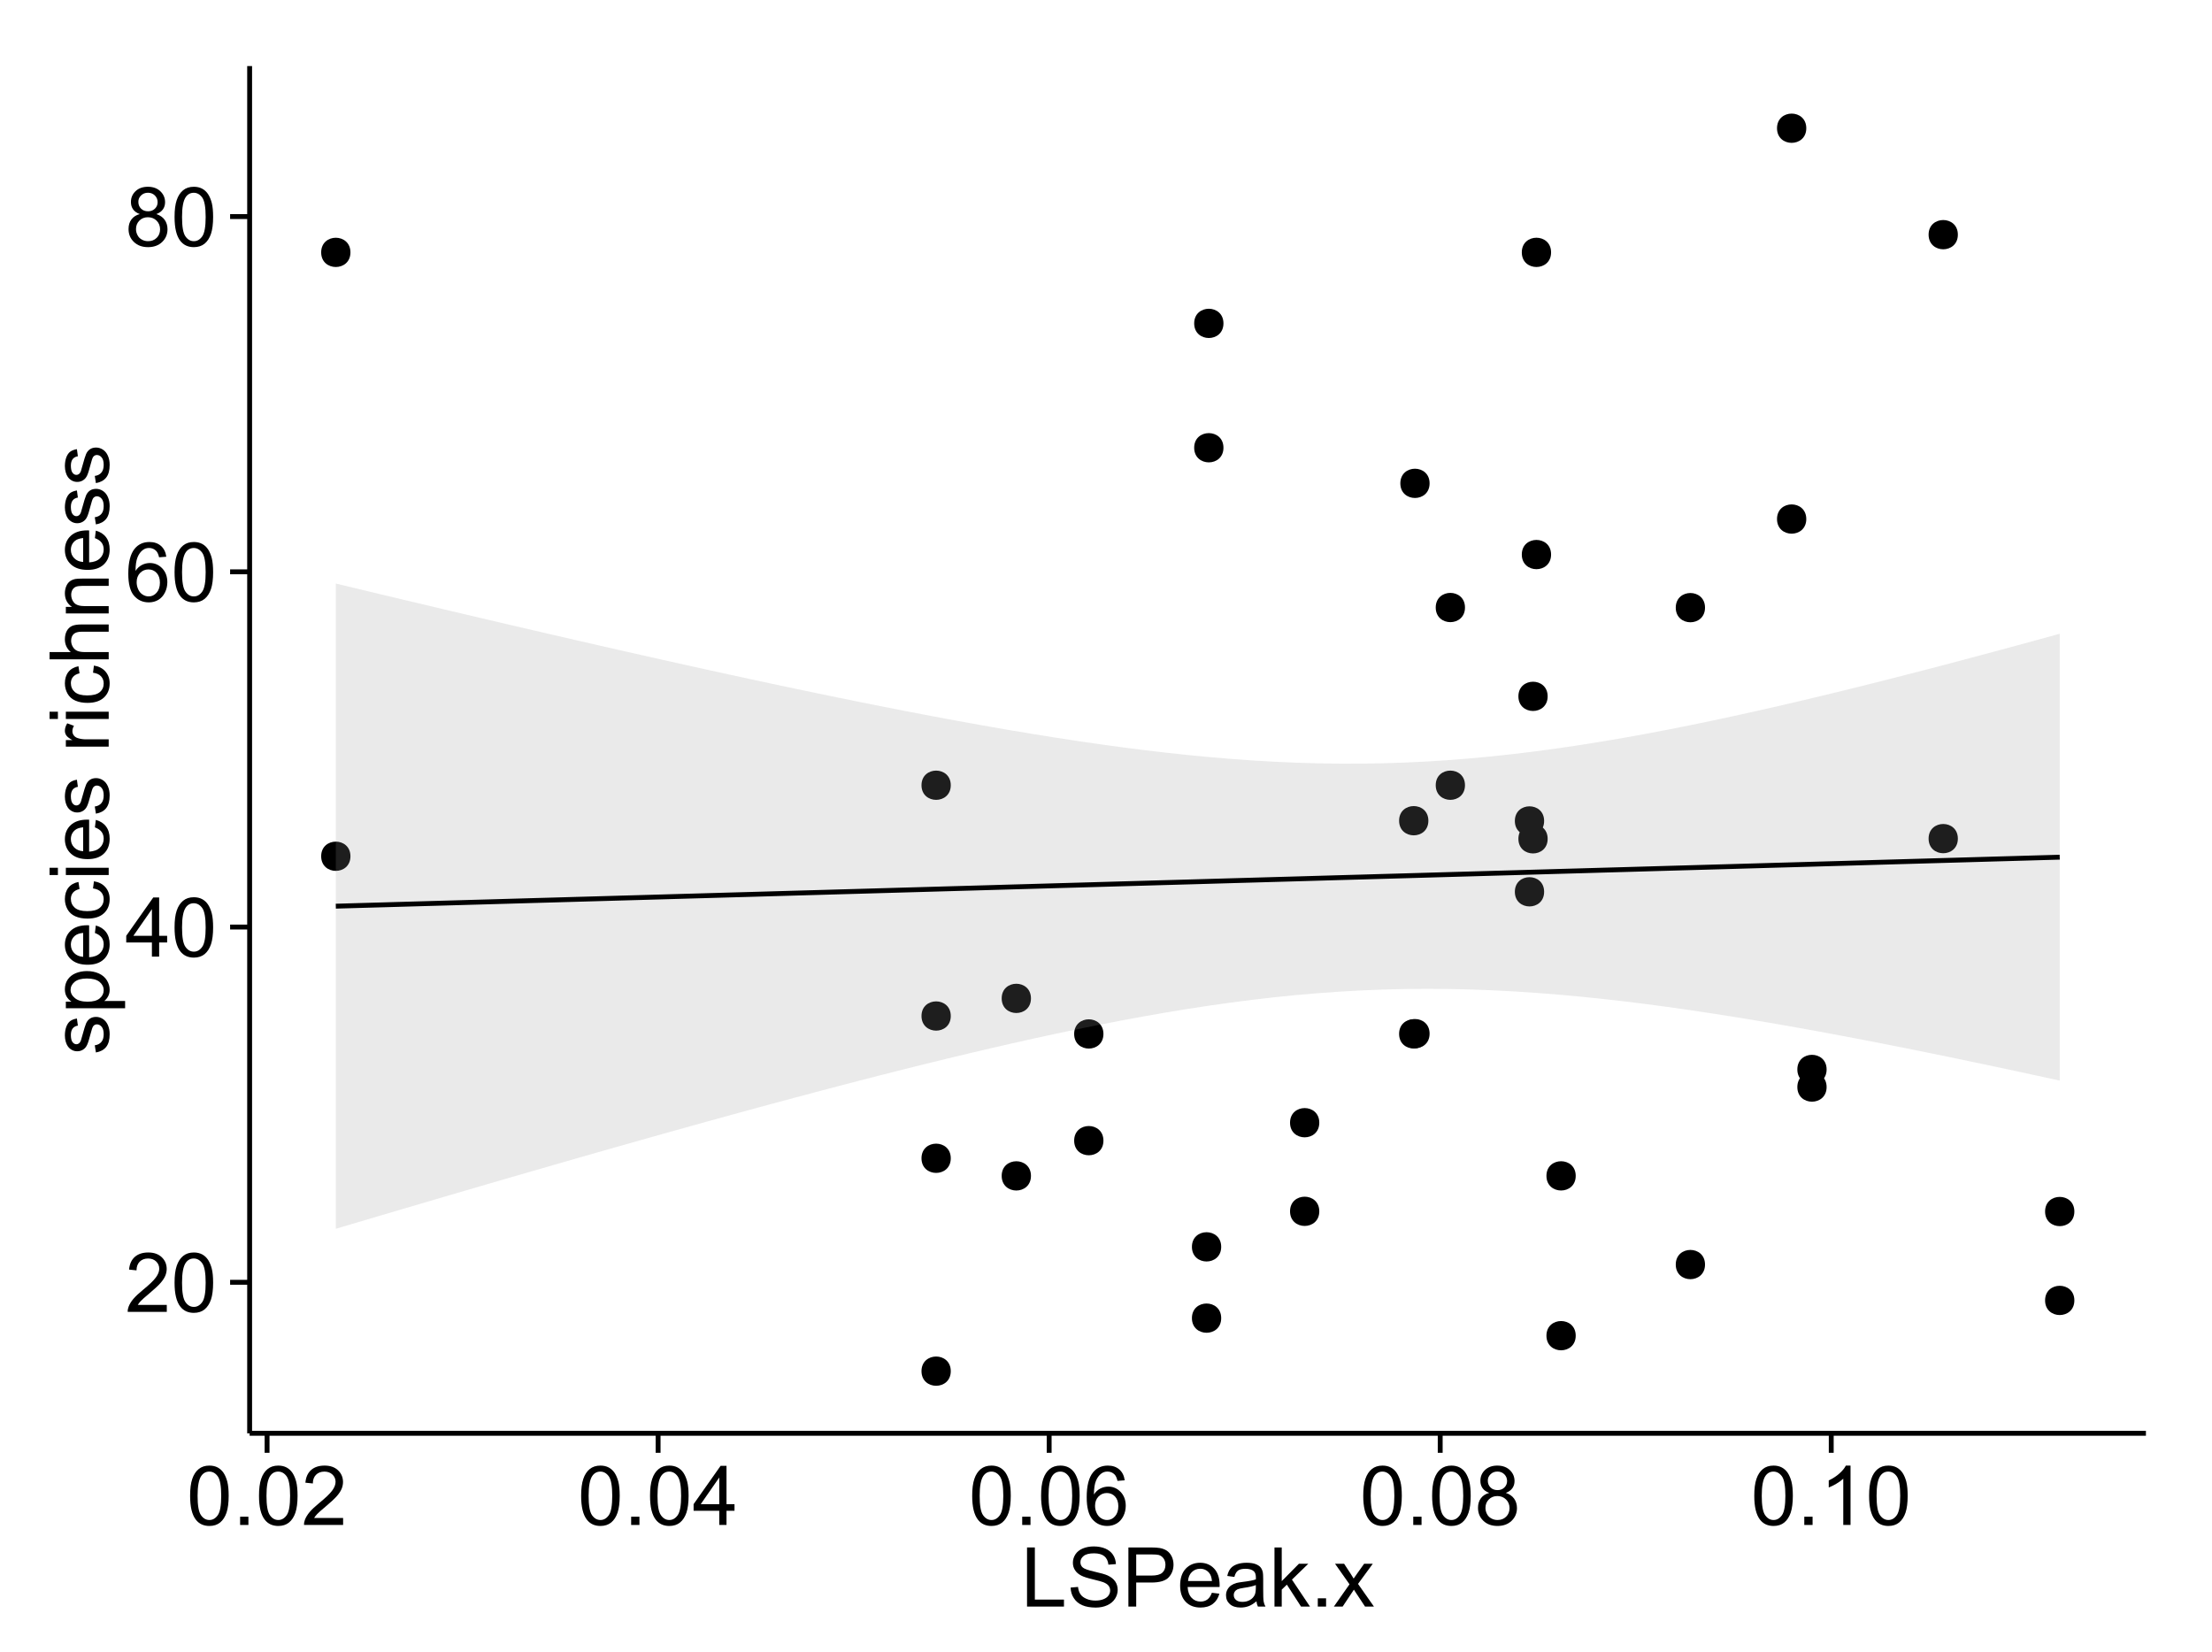<?xml version="1.0" encoding="UTF-8"?>
<svg xmlns="http://www.w3.org/2000/svg" xmlns:xlink="http://www.w3.org/1999/xlink" width="482pt" height="360pt" viewBox="0 0 482 360" version="1.1">
<defs>
<g>
<symbol overflow="visible" id="glyph0-0">
<path style="stroke:none;" d="M 9.062 -1.52 L 9.062 0 L 0.547 0 C 0.531 -0.379 0.594 -0.742 0.73 -1.098 C 0.945 -1.676 1.293 -2.25 1.77 -2.812 C 2.246 -3.375 2.934 -4.023 3.84 -4.766 C 5.238 -5.906 6.188 -6.816 6.68 -7.492 C 7.172 -8.16 7.418 -8.793 7.418 -9.395 C 7.418 -10.02 7.191 -10.551 6.746 -10.98 C 6.293 -11.41 5.711 -11.625 4.992 -11.629 C 4.23 -11.625 3.621 -11.395 3.164 -10.941 C 2.703 -10.48 2.469 -9.848 2.469 -9.043 L 0.844 -9.211 C 0.953 -10.422 1.371 -11.344 2.102 -11.984 C 2.824 -12.617 3.801 -12.938 5.027 -12.938 C 6.262 -12.938 7.238 -12.594 7.961 -11.91 C 8.68 -11.223 9.039 -10.371 9.043 -9.359 C 9.039 -8.84 8.934 -8.336 8.727 -7.84 C 8.512 -7.34 8.164 -6.812 7.676 -6.266 C 7.188 -5.711 6.375 -4.957 5.238 -4 C 4.285 -3.199 3.676 -2.66 3.41 -2.379 C 3.141 -2.094 2.918 -1.805 2.742 -1.52 Z M 9.062 -1.52 "/>
</symbol>
<symbol overflow="visible" id="glyph0-1">
<path style="stroke:none;" d="M 0.746 -6.355 C 0.742 -7.875 0.898 -9.102 1.215 -10.031 C 1.527 -10.961 1.996 -11.676 2.613 -12.18 C 3.23 -12.684 4.008 -12.938 4.949 -12.938 C 5.637 -12.938 6.242 -12.797 6.766 -12.52 C 7.285 -12.238 7.715 -11.836 8.059 -11.316 C 8.395 -10.789 8.664 -10.152 8.859 -9.398 C 9.051 -8.645 9.145 -7.629 9.148 -6.355 C 9.145 -4.84 8.992 -3.617 8.684 -2.691 C 8.371 -1.762 7.906 -1.047 7.289 -0.539 C 6.672 -0.035 5.891 0.215 4.949 0.219 C 3.703 0.215 2.727 -0.227 2.023 -1.117 C 1.168 -2.188 0.742 -3.934 0.746 -6.355 Z M 2.375 -6.355 C 2.371 -4.234 2.621 -2.824 3.117 -2.129 C 3.609 -1.426 4.219 -1.078 4.949 -1.082 C 5.672 -1.078 6.281 -1.43 6.781 -2.137 C 7.273 -2.836 7.523 -4.242 7.523 -6.355 C 7.523 -8.473 7.273 -9.883 6.781 -10.582 C 6.281 -11.277 5.664 -11.625 4.93 -11.629 C 4.199 -11.625 3.621 -11.316 3.191 -10.703 C 2.645 -9.918 2.371 -8.469 2.375 -6.355 Z M 2.375 -6.355 "/>
</symbol>
<symbol overflow="visible" id="glyph0-2">
<path style="stroke:none;" d="M 5.82 0 L 5.82 -3.086 L 0.227 -3.086 L 0.227 -4.535 L 6.109 -12.883 L 7.398 -12.883 L 7.398 -4.535 L 9.141 -4.535 L 9.141 -3.086 L 7.398 -3.086 L 7.398 0 Z M 5.82 -4.535 L 5.82 -10.344 L 1.785 -4.535 Z M 5.82 -4.535 "/>
</symbol>
<symbol overflow="visible" id="glyph0-3">
<path style="stroke:none;" d="M 8.957 -9.73 L 7.383 -9.605 C 7.242 -10.223 7.043 -10.676 6.785 -10.961 C 6.355 -11.41 5.828 -11.637 5.203 -11.637 C 4.695 -11.637 4.25 -11.496 3.875 -11.215 C 3.375 -10.852 2.984 -10.32 2.695 -9.625 C 2.406 -8.926 2.258 -7.934 2.25 -6.645 C 2.629 -7.223 3.094 -7.652 3.645 -7.938 C 4.195 -8.215 4.773 -8.355 5.379 -8.359 C 6.434 -8.355 7.328 -7.969 8.07 -7.195 C 8.809 -6.418 9.18 -5.414 9.184 -4.184 C 9.18 -3.371 9.008 -2.617 8.66 -1.926 C 8.312 -1.23 7.832 -0.699 7.227 -0.332 C 6.613 0.035 5.922 0.215 5.148 0.219 C 3.828 0.215 2.754 -0.266 1.922 -1.234 C 1.09 -2.199 0.672 -3.797 0.676 -6.031 C 0.672 -8.516 1.133 -10.328 2.055 -11.461 C 2.855 -12.445 3.938 -12.938 5.301 -12.938 C 6.312 -12.938 7.141 -12.652 7.789 -12.086 C 8.434 -11.516 8.824 -10.73 8.957 -9.73 Z M 2.496 -4.176 C 2.496 -3.629 2.609 -3.105 2.844 -2.609 C 3.07 -2.109 3.395 -1.73 3.812 -1.473 C 4.227 -1.207 4.664 -1.078 5.125 -1.082 C 5.789 -1.078 6.363 -1.348 6.844 -1.891 C 7.324 -2.426 7.562 -3.156 7.566 -4.086 C 7.562 -4.973 7.328 -5.676 6.855 -6.191 C 6.379 -6.703 5.781 -6.961 5.062 -6.961 C 4.348 -6.961 3.738 -6.703 3.242 -6.191 C 2.742 -5.676 2.496 -5.004 2.496 -4.176 Z M 2.496 -4.176 "/>
</symbol>
<symbol overflow="visible" id="glyph0-4">
<path style="stroke:none;" d="M 3.18 -6.988 C 2.52 -7.227 2.035 -7.57 1.723 -8.016 C 1.406 -8.461 1.246 -8.992 1.25 -9.617 C 1.246 -10.551 1.582 -11.34 2.258 -11.98 C 2.93 -12.617 3.828 -12.938 4.949 -12.938 C 6.07 -12.938 6.977 -12.609 7.664 -11.957 C 8.348 -11.301 8.688 -10.504 8.691 -9.57 C 8.688 -8.969 8.531 -8.449 8.219 -8.012 C 7.902 -7.566 7.426 -7.227 6.793 -6.988 C 7.582 -6.727 8.184 -6.309 8.598 -5.738 C 9.008 -5.16 9.215 -4.477 9.219 -3.684 C 9.215 -2.578 8.828 -1.652 8.051 -0.906 C 7.27 -0.156 6.242 0.215 4.977 0.219 C 3.699 0.215 2.676 -0.156 1.898 -0.91 C 1.117 -1.66 0.727 -2.602 0.73 -3.727 C 0.727 -4.562 0.938 -5.262 1.367 -5.832 C 1.789 -6.395 2.395 -6.781 3.18 -6.988 Z M 2.867 -9.668 C 2.863 -9.059 3.059 -8.559 3.453 -8.172 C 3.844 -7.785 4.355 -7.594 4.984 -7.594 C 5.59 -7.594 6.09 -7.785 6.48 -8.168 C 6.871 -8.551 7.066 -9.02 7.066 -9.578 C 7.066 -10.156 6.863 -10.645 6.465 -11.043 C 6.059 -11.438 5.559 -11.637 4.965 -11.637 C 4.359 -11.637 3.859 -11.441 3.465 -11.055 C 3.062 -10.668 2.863 -10.207 2.867 -9.668 Z M 2.355 -3.719 C 2.355 -3.262 2.461 -2.824 2.676 -2.406 C 2.887 -1.98 3.203 -1.652 3.629 -1.426 C 4.047 -1.191 4.504 -1.078 4.992 -1.082 C 5.746 -1.078 6.367 -1.32 6.863 -1.809 C 7.352 -2.293 7.598 -2.91 7.602 -3.664 C 7.598 -4.422 7.344 -5.055 6.84 -5.555 C 6.332 -6.051 5.699 -6.297 4.938 -6.301 C 4.191 -6.297 3.574 -6.051 3.09 -5.562 C 2.598 -5.066 2.355 -4.453 2.355 -3.719 Z M 2.355 -3.719 "/>
</symbol>
<symbol overflow="visible" id="glyph0-5">
<path style="stroke:none;" d="M 1.633 0 L 1.633 -1.801 L 3.438 -1.801 L 3.438 0 Z M 1.633 0 "/>
</symbol>
<symbol overflow="visible" id="glyph0-6">
<path style="stroke:none;" d="M 6.707 0 L 5.125 0 L 5.125 -10.082 C 4.742 -9.715 4.242 -9.352 3.625 -8.988 C 3.004 -8.625 2.449 -8.352 1.961 -8.172 L 1.961 -9.703 C 2.844 -10.117 3.617 -10.621 4.281 -11.215 C 4.941 -11.805 5.41 -12.379 5.688 -12.938 L 6.707 -12.938 Z M 6.707 0 "/>
</symbol>
<symbol overflow="visible" id="glyph0-7">
<path style="stroke:none;" d="M 1.32 0 L 1.32 -12.883 L 3.023 -12.883 L 3.023 -1.52 L 9.367 -1.52 L 9.367 0 Z M 1.32 0 "/>
</symbol>
<symbol overflow="visible" id="glyph0-8">
<path style="stroke:none;" d="M 0.809 -4.141 L 2.418 -4.281 C 2.492 -3.633 2.668 -3.102 2.949 -2.691 C 3.223 -2.277 3.656 -1.945 4.246 -1.691 C 4.828 -1.434 5.488 -1.305 6.223 -1.309 C 6.871 -1.305 7.445 -1.402 7.945 -1.598 C 8.441 -1.789 8.809 -2.055 9.055 -2.395 C 9.297 -2.727 9.422 -3.094 9.422 -3.5 C 9.422 -3.898 9.305 -4.25 9.07 -4.555 C 8.836 -4.852 8.449 -5.105 7.91 -5.316 C 7.562 -5.449 6.797 -5.66 5.613 -5.945 C 4.43 -6.227 3.602 -6.496 3.129 -6.75 C 2.512 -7.07 2.051 -7.469 1.754 -7.949 C 1.449 -8.422 1.301 -8.957 1.301 -9.555 C 1.301 -10.203 1.484 -10.812 1.852 -11.379 C 2.219 -11.941 2.758 -12.367 3.469 -12.664 C 4.18 -12.953 4.969 -13.102 5.836 -13.105 C 6.789 -13.102 7.629 -12.945 8.363 -12.641 C 9.09 -12.328 9.652 -11.879 10.043 -11.285 C 10.434 -10.688 10.645 -10.008 10.68 -9.254 L 9.043 -9.133 C 8.953 -9.941 8.656 -10.555 8.152 -10.977 C 7.641 -11.391 6.895 -11.602 5.906 -11.602 C 4.875 -11.602 4.121 -11.41 3.652 -11.035 C 3.176 -10.652 2.941 -10.199 2.945 -9.668 C 2.941 -9.203 3.109 -8.82 3.445 -8.523 C 3.773 -8.223 4.629 -7.918 6.016 -7.605 C 7.398 -7.293 8.348 -7.02 8.867 -6.785 C 9.613 -6.438 10.168 -5.996 10.527 -5.469 C 10.883 -4.938 11.062 -4.328 11.066 -3.641 C 11.062 -2.949 10.867 -2.305 10.477 -1.699 C 10.082 -1.09 9.516 -0.617 8.781 -0.285 C 8.043 0.051 7.215 0.215 6.301 0.219 C 5.133 0.215 4.156 0.051 3.371 -0.289 C 2.578 -0.625 1.961 -1.137 1.516 -1.824 C 1.066 -2.504 0.832 -3.277 0.809 -4.141 Z M 0.809 -4.141 "/>
</symbol>
<symbol overflow="visible" id="glyph0-9">
<path style="stroke:none;" d="M 1.391 0 L 1.391 -12.883 L 6.25 -12.883 C 7.102 -12.879 7.754 -12.84 8.211 -12.762 C 8.836 -12.652 9.367 -12.449 9.797 -12.156 C 10.227 -11.859 10.57 -11.445 10.832 -10.914 C 11.09 -10.379 11.219 -9.793 11.223 -9.156 C 11.219 -8.059 10.871 -7.133 10.176 -6.375 C 9.477 -5.617 8.219 -5.238 6.398 -5.238 L 3.094 -5.238 L 3.094 0 Z M 3.094 -6.758 L 6.426 -6.758 C 7.523 -6.754 8.305 -6.961 8.77 -7.371 C 9.23 -7.781 9.461 -8.359 9.465 -9.105 C 9.461 -9.645 9.324 -10.105 9.055 -10.488 C 8.781 -10.871 8.426 -11.125 7.98 -11.25 C 7.691 -11.324 7.16 -11.359 6.391 -11.363 L 3.094 -11.363 Z M 3.094 -6.758 "/>
</symbol>
<symbol overflow="visible" id="glyph0-10">
<path style="stroke:none;" d="M 7.578 -3.008 L 9.211 -2.805 C 8.953 -1.848 8.473 -1.105 7.777 -0.578 C 7.078 -0.051 6.188 0.211 5.105 0.211 C 3.738 0.211 2.656 -0.207 1.859 -1.051 C 1.055 -1.887 0.656 -3.066 0.66 -4.586 C 0.656 -6.156 1.059 -7.375 1.871 -8.246 C 2.676 -9.109 3.727 -9.543 5.02 -9.547 C 6.266 -9.543 7.285 -9.117 8.078 -8.27 C 8.867 -7.418 9.262 -6.223 9.266 -4.684 C 9.262 -4.586 9.258 -4.445 9.254 -4.262 L 2.293 -4.262 C 2.348 -3.234 2.641 -2.449 3.164 -1.906 C 3.684 -1.359 4.332 -1.09 5.117 -1.09 C 5.691 -1.09 6.188 -1.242 6.598 -1.547 C 7.008 -1.852 7.332 -2.336 7.578 -3.008 Z M 2.383 -5.562 L 7.594 -5.562 C 7.523 -6.344 7.324 -6.934 6.996 -7.328 C 6.492 -7.934 5.836 -8.238 5.035 -8.242 C 4.305 -8.238 3.695 -7.996 3.203 -7.512 C 2.707 -7.027 2.434 -6.375 2.383 -5.562 Z M 2.383 -5.562 "/>
</symbol>
<symbol overflow="visible" id="glyph0-11">
<path style="stroke:none;" d="M 7.277 -1.152 C 6.691 -0.652 6.125 -0.301 5.586 -0.098 C 5.039 0.109 4.457 0.211 3.84 0.211 C 2.812 0.211 2.027 -0.039 1.477 -0.539 C 0.922 -1.039 0.645 -1.68 0.648 -2.461 C 0.645 -2.918 0.75 -3.336 0.961 -3.715 C 1.168 -4.09 1.438 -4.391 1.777 -4.621 C 2.113 -4.848 2.496 -5.02 2.918 -5.141 C 3.227 -5.219 3.695 -5.301 4.324 -5.379 C 5.602 -5.531 6.539 -5.711 7.145 -5.922 C 7.148 -6.137 7.152 -6.273 7.156 -6.336 C 7.152 -6.977 7.004 -7.434 6.707 -7.699 C 6.301 -8.055 5.699 -8.23 4.906 -8.234 C 4.156 -8.23 3.609 -8.102 3.258 -7.844 C 2.902 -7.582 2.637 -7.121 2.469 -6.461 L 0.922 -6.672 C 1.059 -7.332 1.293 -7.867 1.617 -8.273 C 1.938 -8.68 2.402 -8.992 3.016 -9.215 C 3.621 -9.434 4.328 -9.543 5.133 -9.547 C 5.93 -9.543 6.574 -9.449 7.074 -9.266 C 7.566 -9.074 7.934 -8.84 8.172 -8.555 C 8.402 -8.27 8.566 -7.91 8.664 -7.48 C 8.715 -7.207 8.742 -6.719 8.746 -6.02 L 8.746 -3.91 C 8.742 -2.434 8.773 -1.504 8.844 -1.117 C 8.906 -0.727 9.043 -0.355 9.246 0 L 7.594 0 C 7.43 -0.328 7.324 -0.711 7.277 -1.152 Z M 7.145 -4.684 C 6.566 -4.445 5.707 -4.246 4.562 -4.086 C 3.91 -3.988 3.449 -3.883 3.18 -3.77 C 2.91 -3.648 2.703 -3.477 2.555 -3.254 C 2.406 -3.027 2.332 -2.777 2.336 -2.504 C 2.332 -2.078 2.492 -1.727 2.816 -1.449 C 3.133 -1.164 3.602 -1.023 4.219 -1.027 C 4.828 -1.023 5.367 -1.156 5.844 -1.426 C 6.312 -1.691 6.664 -2.059 6.891 -2.523 C 7.059 -2.879 7.141 -3.406 7.145 -4.105 Z M 7.145 -4.684 "/>
</symbol>
<symbol overflow="visible" id="glyph0-12">
<path style="stroke:none;" d="M 1.195 0 L 1.195 -12.883 L 2.777 -12.883 L 2.777 -5.539 L 6.523 -9.336 L 8.57 -9.336 L 5 -5.871 L 8.93 0 L 6.977 0 L 3.895 -4.773 L 2.777 -3.699 L 2.777 0 Z M 1.195 0 "/>
</symbol>
<symbol overflow="visible" id="glyph0-13">
<path style="stroke:none;" d="M 0.133 0 L 3.543 -4.852 L 0.387 -9.336 L 2.363 -9.336 L 3.797 -7.145 C 4.066 -6.727 4.281 -6.379 4.445 -6.102 C 4.703 -6.484 4.941 -6.828 5.16 -7.129 L 6.734 -9.336 L 8.621 -9.336 L 5.398 -4.938 L 8.867 0 L 6.926 0 L 5.008 -2.898 L 4.5 -3.684 L 2.047 0 Z M 0.133 0 "/>
</symbol>
<symbol overflow="visible" id="glyph1-0">
<path style="stroke:none;" d="M -2.785 -0.555 L -3.031 -2.117 C -2.402 -2.203 -1.922 -2.449 -1.59 -2.852 C -1.254 -3.25 -1.09 -3.812 -1.09 -4.535 C -1.09 -5.262 -1.234 -5.801 -1.531 -6.152 C -1.824 -6.504 -2.172 -6.68 -2.574 -6.68 C -2.926 -6.68 -3.207 -6.523 -3.418 -6.215 C -3.555 -5.996 -3.734 -5.457 -3.953 -4.598 C -4.246 -3.434 -4.5 -2.629 -4.715 -2.184 C -4.926 -1.734 -5.223 -1.395 -5.602 -1.164 C -5.98 -0.93 -6.398 -0.812 -6.855 -0.816 C -7.27 -0.812 -7.652 -0.91 -8.012 -1.102 C -8.363 -1.293 -8.66 -1.551 -8.895 -1.883 C -9.074 -2.125 -9.227 -2.461 -9.355 -2.887 C -9.48 -3.309 -9.543 -3.766 -9.547 -4.254 C -9.543 -4.984 -9.438 -5.625 -9.23 -6.184 C -9.016 -6.734 -8.73 -7.145 -8.371 -7.41 C -8.008 -7.672 -7.527 -7.852 -6.926 -7.953 L -6.715 -6.406 C -7.195 -6.332 -7.57 -6.129 -7.84 -5.797 C -8.105 -5.457 -8.238 -4.98 -8.242 -4.367 C -8.238 -3.637 -8.117 -3.121 -7.883 -2.812 C -7.641 -2.5 -7.359 -2.344 -7.039 -2.348 C -6.832 -2.344 -6.648 -2.406 -6.484 -2.539 C -6.312 -2.664 -6.172 -2.867 -6.062 -3.148 C -6.004 -3.301 -5.871 -3.766 -5.66 -4.543 C -5.359 -5.66 -5.113 -6.441 -4.926 -6.887 C -4.734 -7.324 -4.457 -7.672 -4.094 -7.926 C -3.73 -8.176 -3.281 -8.301 -2.742 -8.305 C -2.211 -8.301 -1.711 -8.148 -1.25 -7.844 C -0.781 -7.535 -0.422 -7.09 -0.172 -6.512 C 0.086 -5.926 0.211 -5.27 0.211 -4.543 C 0.211 -3.328 -0.039 -2.406 -0.543 -1.77 C -1.047 -1.133 -1.793 -0.727 -2.785 -0.555 Z M -2.785 -0.555 "/>
</symbol>
<symbol overflow="visible" id="glyph1-1">
<path style="stroke:none;" d="M 3.578 -1.188 L -9.336 -1.188 L -9.336 -2.629 L -8.121 -2.629 C -8.594 -2.965 -8.949 -3.348 -9.188 -3.777 C -9.426 -4.203 -9.543 -4.723 -9.547 -5.336 C -9.543 -6.129 -9.34 -6.832 -8.93 -7.445 C -8.516 -8.051 -7.934 -8.512 -7.191 -8.824 C -6.441 -9.133 -5.625 -9.285 -4.738 -9.289 C -3.781 -9.285 -2.922 -9.113 -2.156 -8.773 C -1.391 -8.43 -0.805 -7.934 -0.398 -7.281 C 0.008 -6.625 0.211 -5.938 0.211 -5.219 C 0.211 -4.691 0.102 -4.219 -0.121 -3.801 C -0.344 -3.379 -0.625 -3.035 -0.965 -2.77 L 3.578 -2.77 Z M -4.613 -2.621 C -3.41 -2.613 -2.523 -2.855 -1.949 -3.348 C -1.375 -3.832 -1.09 -4.422 -1.09 -5.117 C -1.09 -5.816 -1.387 -6.418 -1.98 -6.922 C -2.574 -7.418 -3.496 -7.668 -4.746 -7.672 C -5.934 -7.668 -6.824 -7.426 -7.418 -6.938 C -8.008 -6.449 -8.301 -5.863 -8.305 -5.188 C -8.301 -4.508 -7.988 -3.914 -7.359 -3.398 C -6.727 -2.879 -5.809 -2.617 -4.613 -2.621 Z M -4.613 -2.621 "/>
</symbol>
<symbol overflow="visible" id="glyph1-2">
<path style="stroke:none;" d="M -3.004 -7.578 L -2.805 -9.211 C -1.848 -8.953 -1.105 -8.473 -0.578 -7.777 C -0.051 -7.078 0.211 -6.188 0.211 -5.105 C 0.211 -3.738 -0.207 -2.656 -1.051 -1.859 C -1.887 -1.055 -3.066 -0.656 -4.586 -0.66 C -6.156 -0.656 -7.375 -1.059 -8.246 -1.871 C -9.109 -2.676 -9.543 -3.727 -9.547 -5.02 C -9.543 -6.266 -9.117 -7.285 -8.27 -8.078 C -7.418 -8.867 -6.223 -9.262 -4.684 -9.266 C -4.586 -9.262 -4.445 -9.258 -4.262 -9.254 L -4.262 -2.293 C -3.234 -2.348 -2.449 -2.641 -1.906 -3.164 C -1.359 -3.684 -1.09 -4.332 -1.09 -5.117 C -1.09 -5.691 -1.242 -6.188 -1.547 -6.598 C -1.852 -7.008 -2.336 -7.332 -3.004 -7.578 Z M -5.562 -2.383 L -5.562 -7.594 C -6.344 -7.523 -6.934 -7.324 -7.328 -6.996 C -7.934 -6.492 -8.238 -5.836 -8.242 -5.035 C -8.238 -4.305 -7.996 -3.695 -7.512 -3.203 C -7.027 -2.707 -6.375 -2.434 -5.562 -2.383 Z M -5.562 -2.383 "/>
</symbol>
<symbol overflow="visible" id="glyph1-3">
<path style="stroke:none;" d="M -3.418 -7.277 L -3.215 -8.832 C -2.141 -8.66 -1.301 -8.227 -0.699 -7.527 C -0.09 -6.824 0.211 -5.965 0.211 -4.949 C 0.211 -3.668 -0.203 -2.641 -1.039 -1.867 C -1.871 -1.09 -3.07 -0.703 -4.633 -0.703 C -5.637 -0.703 -6.52 -0.867 -7.277 -1.203 C -8.031 -1.535 -8.598 -2.047 -8.977 -2.73 C -9.355 -3.41 -9.543 -4.152 -9.547 -4.957 C -9.543 -5.969 -9.289 -6.797 -8.777 -7.441 C -8.262 -8.086 -7.531 -8.5 -6.59 -8.684 L -6.355 -7.145 C -6.98 -6.996 -7.453 -6.738 -7.77 -6.367 C -8.082 -5.992 -8.238 -5.543 -8.242 -5.02 C -8.238 -4.219 -7.953 -3.57 -7.387 -3.074 C -6.812 -2.574 -5.91 -2.324 -4.676 -2.328 C -3.422 -2.324 -2.508 -2.566 -1.941 -3.047 C -1.371 -3.527 -1.09 -4.152 -1.09 -4.93 C -1.09 -5.547 -1.277 -6.066 -1.66 -6.484 C -2.035 -6.898 -2.621 -7.164 -3.418 -7.277 Z M -3.418 -7.277 "/>
</symbol>
<symbol overflow="visible" id="glyph1-4">
<path style="stroke:none;" d="M -11.066 -1.195 L -12.883 -1.195 L -12.883 -2.777 L -11.066 -2.777 Z M 0 -1.195 L -9.336 -1.195 L -9.336 -2.777 L 0 -2.777 Z M 0 -1.195 "/>
</symbol>
<symbol overflow="visible" id="glyph1-5">
<path style="stroke:none;" d=""/>
</symbol>
<symbol overflow="visible" id="glyph1-6">
<path style="stroke:none;" d="M 0 -1.168 L -9.336 -1.168 L -9.336 -2.594 L -7.918 -2.594 C -8.578 -2.953 -9.016 -3.289 -9.23 -3.598 C -9.438 -3.906 -9.543 -4.242 -9.547 -4.613 C -9.543 -5.145 -9.375 -5.688 -9.035 -6.242 L -7.566 -5.695 C -7.793 -5.309 -7.91 -4.922 -7.91 -4.535 C -7.91 -4.188 -7.805 -3.875 -7.598 -3.602 C -7.387 -3.324 -7.098 -3.129 -6.734 -3.016 C -6.168 -2.836 -5.555 -2.746 -4.887 -2.75 L 0 -2.75 Z M 0 -1.168 "/>
</symbol>
<symbol overflow="visible" id="glyph1-7">
<path style="stroke:none;" d="M 0 -1.188 L -12.883 -1.188 L -12.883 -2.77 L -8.262 -2.77 C -9.117 -3.504 -9.543 -4.434 -9.547 -5.562 C -9.543 -6.25 -9.406 -6.852 -9.137 -7.363 C -8.859 -7.871 -8.484 -8.234 -8.004 -8.457 C -7.523 -8.676 -6.824 -8.789 -5.914 -8.789 L 0 -8.789 L 0 -7.207 L -5.914 -7.207 C -6.703 -7.207 -7.281 -7.035 -7.641 -6.691 C -8 -6.348 -8.18 -5.863 -8.184 -5.238 C -8.18 -4.77 -8.059 -4.328 -7.816 -3.914 C -7.574 -3.5 -7.242 -3.203 -6.828 -3.031 C -6.406 -2.852 -5.832 -2.766 -5.105 -2.77 L 0 -2.77 Z M 0 -1.188 "/>
</symbol>
<symbol overflow="visible" id="glyph1-8">
<path style="stroke:none;" d="M 0 -1.188 L -9.336 -1.188 L -9.336 -2.609 L -8.008 -2.609 C -9.031 -3.293 -9.543 -4.285 -9.547 -5.582 C -9.543 -6.141 -9.441 -6.656 -9.242 -7.133 C -9.035 -7.602 -8.77 -7.957 -8.445 -8.191 C -8.113 -8.426 -7.727 -8.59 -7.277 -8.684 C -6.98 -8.742 -6.465 -8.77 -5.738 -8.773 L 0 -8.773 L 0 -7.188 L -5.68 -7.188 C -6.32 -7.184 -6.801 -7.121 -7.121 -7.004 C -7.438 -6.879 -7.695 -6.66 -7.887 -6.348 C -8.074 -6.031 -8.168 -5.664 -8.172 -5.246 C -8.168 -4.57 -7.953 -3.992 -7.531 -3.504 C -7.102 -3.012 -6.293 -2.766 -5.098 -2.77 L 0 -2.77 Z M 0 -1.188 "/>
</symbol>
</g>
<clipPath id="clip1">
  <path d="M 54.395 14.398 L 468.602 14.398 L 468.602 313.305 L 54.395 313.305 Z M 54.395 14.398 "/>
</clipPath>
</defs>
<g id="surface736">
<rect x="0" y="0" width="482" height="360" style="fill:rgb(100%,100%,100%);fill-opacity:1;stroke:none;"/>
<rect x="0" y="0" width="482" height="360" style="fill:rgb(100%,100%,100%);fill-opacity:1;stroke:none;"/>
<path style="fill:none;stroke-width:1.063;stroke-linecap:round;stroke-linejoin:round;stroke:rgb(100%,100%,100%);stroke-opacity:1;stroke-miterlimit:10;" d="M 0 360 L 482 360 L 482 0 L 0 0 Z M 0 360 "/>
<g clip-path="url(#clip1)" clip-rule="nonzero">
<path style=" stroke:none;fill-rule:nonzero;fill:rgb(100%,100%,100%);fill-opacity:1;" d="M 54.395 312.305 L 467.602 312.305 L 467.602 14.398 L 54.395 14.398 Z M 54.395 312.305 "/>
<path style=" stroke:none;fill-rule:nonzero;fill:rgb(0%,0%,0%);fill-opacity:1;" d="M 425.559 182.727 C 425.559 185.562 421.309 185.562 421.309 182.727 C 421.309 179.895 425.559 179.895 425.559 182.727 "/>
<path style=" stroke:none;fill-rule:nonzero;fill:rgb(0%,0%,0%);fill-opacity:1;" d="M 206.109 221.379 C 206.109 224.215 201.859 224.215 201.859 221.379 C 201.859 218.547 206.109 218.547 206.109 221.379 "/>
<path style=" stroke:none;fill-rule:nonzero;fill:rgb(0%,0%,0%);fill-opacity:1;" d="M 370.465 275.535 C 370.465 278.371 366.215 278.371 366.215 275.535 C 366.215 272.699 370.465 272.699 370.465 275.535 "/>
<path style=" stroke:none;fill-rule:nonzero;fill:rgb(0%,0%,0%);fill-opacity:1;" d="M 206.109 171.098 C 206.109 173.93 201.859 173.93 201.859 171.098 C 201.859 168.262 206.109 168.262 206.109 171.098 "/>
<path style=" stroke:none;fill-rule:nonzero;fill:rgb(0%,0%,0%);fill-opacity:1;" d="M 336.918 120.832 C 336.918 123.668 332.668 123.668 332.668 120.832 C 332.668 117.996 336.918 117.996 336.918 120.832 "/>
<path style=" stroke:none;fill-rule:nonzero;fill:rgb(0%,0%,0%);fill-opacity:1;" d="M 75.301 186.57 C 75.301 189.406 71.051 189.406 71.051 186.57 C 71.051 183.734 75.301 183.734 75.301 186.57 "/>
<path style=" stroke:none;fill-rule:nonzero;fill:rgb(0%,0%,0%);fill-opacity:1;" d="M 75.301 54.992 C 75.301 57.824 71.051 57.824 71.051 54.992 C 71.051 52.156 75.301 52.156 75.301 54.992 "/>
<path style=" stroke:none;fill-rule:nonzero;fill:rgb(0%,0%,0%);fill-opacity:1;" d="M 310.449 105.316 C 310.449 108.152 306.199 108.152 306.199 105.316 C 306.199 102.484 310.449 102.484 310.449 105.316 "/>
<path style=" stroke:none;fill-rule:nonzero;fill:rgb(0%,0%,0%);fill-opacity:1;" d="M 310.449 225.227 C 310.449 228.062 306.199 228.062 306.199 225.227 C 306.199 222.391 310.449 222.391 310.449 225.227 "/>
<path style=" stroke:none;fill-rule:nonzero;fill:rgb(0%,0%,0%);fill-opacity:1;" d="M 396.957 233.023 C 396.957 235.859 392.707 235.859 392.707 233.023 C 392.707 230.188 396.957 230.188 396.957 233.023 "/>
<path style=" stroke:none;fill-rule:nonzero;fill:rgb(0%,0%,0%);fill-opacity:1;" d="M 318.16 132.375 C 318.16 135.207 313.91 135.207 313.91 132.375 C 313.91 129.539 318.16 129.539 318.16 132.375 "/>
<path style=" stroke:none;fill-rule:nonzero;fill:rgb(0%,0%,0%);fill-opacity:1;" d="M 318.16 171.094 C 318.16 173.93 313.91 173.93 313.91 171.094 C 313.91 168.262 318.16 168.262 318.16 171.094 "/>
<path style=" stroke:none;fill-rule:nonzero;fill:rgb(0%,0%,0%);fill-opacity:1;" d="M 336.176 182.773 C 336.176 185.609 331.926 185.609 331.926 182.773 C 331.926 179.938 336.176 179.938 336.176 182.773 "/>
<path style=" stroke:none;fill-rule:nonzero;fill:rgb(0%,0%,0%);fill-opacity:1;" d="M 265.527 97.559 C 265.527 100.395 261.277 100.395 261.277 97.559 C 261.277 94.727 265.527 94.727 265.527 97.559 "/>
<path style=" stroke:none;fill-rule:nonzero;fill:rgb(0%,0%,0%);fill-opacity:1;" d="M 265.527 70.461 C 265.527 73.297 261.277 73.297 261.277 70.461 C 261.277 67.629 265.527 67.629 265.527 70.461 "/>
<path style=" stroke:none;fill-rule:nonzero;fill:rgb(0%,0%,0%);fill-opacity:1;" d="M 239.379 225.289 C 239.379 228.121 235.125 228.121 235.125 225.289 C 235.125 222.453 239.379 222.453 239.379 225.289 "/>
<path style=" stroke:none;fill-rule:nonzero;fill:rgb(0%,0%,0%);fill-opacity:1;" d="M 239.379 248.539 C 239.379 251.375 235.125 251.375 235.125 248.539 C 235.125 245.703 239.379 245.703 239.379 248.539 "/>
<path style=" stroke:none;fill-rule:nonzero;fill:rgb(0%,0%,0%);fill-opacity:1;" d="M 336.918 54.988 C 336.918 57.824 332.668 57.824 332.668 54.988 C 332.668 52.152 336.918 52.152 336.918 54.988 "/>
<path style=" stroke:none;fill-rule:nonzero;fill:rgb(0%,0%,0%);fill-opacity:1;" d="M 336.176 151.73 C 336.176 154.562 331.926 154.562 331.926 151.73 C 331.926 148.895 336.176 148.895 336.176 151.73 "/>
<path style=" stroke:none;fill-rule:nonzero;fill:rgb(0%,0%,0%);fill-opacity:1;" d="M 396.957 236.863 C 396.957 239.695 392.707 239.695 392.707 236.863 C 392.707 234.027 396.957 234.027 396.957 236.863 "/>
<path style=" stroke:none;fill-rule:nonzero;fill:rgb(0%,0%,0%);fill-opacity:1;" d="M 370.465 132.402 C 370.465 135.238 366.215 135.238 366.215 132.402 C 366.215 129.566 370.465 129.566 370.465 132.402 "/>
<path style=" stroke:none;fill-rule:nonzero;fill:rgb(0%,0%,0%);fill-opacity:1;" d="M 425.559 51.129 C 425.559 53.965 421.309 53.965 421.309 51.129 C 421.309 48.297 425.559 48.297 425.559 51.129 "/>
<path style=" stroke:none;fill-rule:nonzero;fill:rgb(0%,0%,0%);fill-opacity:1;" d="M 206.109 252.379 C 206.109 255.215 201.859 255.215 201.859 252.379 C 201.859 249.547 206.109 249.547 206.109 252.379 "/>
<path style=" stroke:none;fill-rule:nonzero;fill:rgb(0%,0%,0%);fill-opacity:1;" d="M 206.109 298.762 C 206.109 301.598 201.859 301.598 201.859 298.762 C 201.859 295.93 206.109 295.93 206.109 298.762 "/>
<path style=" stroke:none;fill-rule:nonzero;fill:rgb(0%,0%,0%);fill-opacity:1;" d="M 392.531 27.941 C 392.531 30.777 388.277 30.777 388.277 27.941 C 388.277 25.105 392.531 25.105 392.531 27.941 "/>
<path style=" stroke:none;fill-rule:nonzero;fill:rgb(0%,0%,0%);fill-opacity:1;" d="M 392.531 113.098 C 392.531 115.93 388.277 115.93 388.277 113.098 C 388.277 110.262 392.531 110.262 392.531 113.098 "/>
<path style=" stroke:none;fill-rule:nonzero;fill:rgb(0%,0%,0%);fill-opacity:1;" d="M 286.414 244.629 C 286.414 247.461 282.164 247.461 282.164 244.629 C 282.164 241.793 286.414 241.793 286.414 244.629 "/>
<path style=" stroke:none;fill-rule:nonzero;fill:rgb(0%,0%,0%);fill-opacity:1;" d="M 286.414 263.938 C 286.414 266.773 282.164 266.773 282.164 263.938 C 282.164 261.102 286.414 261.102 286.414 263.938 "/>
<path style=" stroke:none;fill-rule:nonzero;fill:rgb(0%,0%,0%);fill-opacity:1;" d="M 223.586 217.539 C 223.586 220.375 219.336 220.375 219.336 217.539 C 219.336 214.707 223.586 214.707 223.586 217.539 "/>
<path style=" stroke:none;fill-rule:nonzero;fill:rgb(0%,0%,0%);fill-opacity:1;" d="M 223.586 256.215 C 223.586 259.051 219.336 259.051 219.336 256.215 C 219.336 253.383 223.586 253.383 223.586 256.215 "/>
<path style=" stroke:none;fill-rule:nonzero;fill:rgb(0%,0%,0%);fill-opacity:1;" d="M 310.18 178.824 C 310.18 181.66 305.93 181.66 305.93 178.824 C 305.93 175.988 310.18 175.988 310.18 178.824 "/>
<path style=" stroke:none;fill-rule:nonzero;fill:rgb(0%,0%,0%);fill-opacity:1;" d="M 310.18 225.273 C 310.18 228.109 305.93 228.109 305.93 225.273 C 305.93 222.441 310.18 222.441 310.18 225.273 "/>
<path style=" stroke:none;fill-rule:nonzero;fill:rgb(0%,0%,0%);fill-opacity:1;" d="M 342.289 256.211 C 342.289 259.047 338.039 259.047 338.039 256.211 C 338.039 253.379 342.289 253.379 342.289 256.211 "/>
<path style=" stroke:none;fill-rule:nonzero;fill:rgb(0%,0%,0%);fill-opacity:1;" d="M 342.289 291.031 C 342.289 293.867 338.039 293.867 338.039 291.031 C 338.039 288.195 342.289 288.195 342.289 291.031 "/>
<path style=" stroke:none;fill-rule:nonzero;fill:rgb(0%,0%,0%);fill-opacity:1;" d="M 335.402 178.879 C 335.402 181.711 331.152 181.711 331.152 178.879 C 331.152 176.043 335.402 176.043 335.402 178.879 "/>
<path style=" stroke:none;fill-rule:nonzero;fill:rgb(0%,0%,0%);fill-opacity:1;" d="M 335.402 194.316 C 335.402 197.152 331.152 197.152 331.152 194.316 C 331.152 191.484 335.402 191.484 335.402 194.316 "/>
<path style=" stroke:none;fill-rule:nonzero;fill:rgb(0%,0%,0%);fill-opacity:1;" d="M 450.945 263.98 C 450.945 266.816 446.691 266.816 446.691 263.98 C 446.691 261.148 450.945 261.148 450.945 263.98 "/>
<path style=" stroke:none;fill-rule:nonzero;fill:rgb(0%,0%,0%);fill-opacity:1;" d="M 450.945 283.348 C 450.945 286.184 446.691 286.184 446.691 283.348 C 446.691 280.516 450.945 280.516 450.945 283.348 "/>
<path style=" stroke:none;fill-rule:nonzero;fill:rgb(0%,0%,0%);fill-opacity:1;" d="M 265.039 271.68 C 265.039 274.516 260.785 274.516 260.785 271.68 C 260.785 268.844 265.039 268.844 265.039 271.68 "/>
<path style=" stroke:none;fill-rule:nonzero;fill:rgb(0%,0%,0%);fill-opacity:1;" d="M 265.039 287.211 C 265.039 290.047 260.785 290.047 260.785 287.211 C 260.785 284.379 265.039 284.379 265.039 287.211 "/>
<path style=" stroke:none;fill-rule:nonzero;fill:rgb(0%,0%,0%);fill-opacity:1;" d="M 426.621 182.727 C 426.621 186.98 420.246 186.98 420.246 182.727 C 420.246 178.477 426.621 178.477 426.621 182.727 "/>
<path style=" stroke:none;fill-rule:nonzero;fill:rgb(0%,0%,0%);fill-opacity:1;" d="M 207.176 221.379 C 207.176 225.633 200.797 225.633 200.797 221.379 C 200.797 217.129 207.176 217.129 207.176 221.379 "/>
<path style=" stroke:none;fill-rule:nonzero;fill:rgb(0%,0%,0%);fill-opacity:1;" d="M 371.527 275.535 C 371.527 279.789 365.152 279.789 365.152 275.535 C 365.152 271.285 371.527 271.285 371.527 275.535 "/>
<path style=" stroke:none;fill-rule:nonzero;fill:rgb(0%,0%,0%);fill-opacity:1;" d="M 207.176 171.098 C 207.176 175.348 200.797 175.348 200.797 171.098 C 200.797 166.844 207.176 166.844 207.176 171.098 "/>
<path style=" stroke:none;fill-rule:nonzero;fill:rgb(0%,0%,0%);fill-opacity:1;" d="M 337.984 120.832 C 337.984 125.086 331.605 125.086 331.605 120.832 C 331.605 116.582 337.984 116.582 337.984 120.832 "/>
<path style=" stroke:none;fill-rule:nonzero;fill:rgb(0%,0%,0%);fill-opacity:1;" d="M 76.363 186.57 C 76.363 190.824 69.984 190.824 69.984 186.57 C 69.984 182.32 76.363 182.32 76.363 186.57 "/>
<path style=" stroke:none;fill-rule:nonzero;fill:rgb(0%,0%,0%);fill-opacity:1;" d="M 76.363 54.992 C 76.363 59.242 69.984 59.242 69.984 54.992 C 69.984 50.738 76.363 50.738 76.363 54.992 "/>
<path style=" stroke:none;fill-rule:nonzero;fill:rgb(0%,0%,0%);fill-opacity:1;" d="M 311.512 105.316 C 311.512 109.57 305.137 109.57 305.137 105.316 C 305.137 101.066 311.512 101.066 311.512 105.316 "/>
<path style=" stroke:none;fill-rule:nonzero;fill:rgb(0%,0%,0%);fill-opacity:1;" d="M 311.512 225.227 C 311.512 229.477 305.137 229.477 305.137 225.227 C 305.137 220.973 311.512 220.973 311.512 225.227 "/>
<path style=" stroke:none;fill-rule:nonzero;fill:rgb(0%,0%,0%);fill-opacity:1;" d="M 398.023 233.023 C 398.023 237.277 391.645 237.277 391.645 233.023 C 391.645 228.773 398.023 228.773 398.023 233.023 "/>
<path style=" stroke:none;fill-rule:nonzero;fill:rgb(0%,0%,0%);fill-opacity:1;" d="M 319.223 132.375 C 319.223 136.625 312.848 136.625 312.848 132.375 C 312.848 128.121 319.223 128.121 319.223 132.375 "/>
<path style=" stroke:none;fill-rule:nonzero;fill:rgb(0%,0%,0%);fill-opacity:1;" d="M 319.223 171.094 C 319.223 175.348 312.848 175.348 312.848 171.094 C 312.848 166.844 319.223 166.844 319.223 171.094 "/>
<path style=" stroke:none;fill-rule:nonzero;fill:rgb(0%,0%,0%);fill-opacity:1;" d="M 337.238 182.773 C 337.238 187.023 330.863 187.023 330.863 182.773 C 330.863 178.52 337.238 178.52 337.238 182.773 "/>
<path style=" stroke:none;fill-rule:nonzero;fill:rgb(0%,0%,0%);fill-opacity:1;" d="M 266.594 97.559 C 266.594 101.812 260.215 101.812 260.215 97.559 C 260.215 93.309 266.594 93.309 266.594 97.559 "/>
<path style=" stroke:none;fill-rule:nonzero;fill:rgb(0%,0%,0%);fill-opacity:1;" d="M 266.594 70.461 C 266.594 74.715 260.215 74.715 260.215 70.461 C 260.215 66.211 266.594 66.211 266.594 70.461 "/>
<path style=" stroke:none;fill-rule:nonzero;fill:rgb(0%,0%,0%);fill-opacity:1;" d="M 240.441 225.289 C 240.441 229.539 234.062 229.539 234.062 225.289 C 234.062 221.035 240.441 221.035 240.441 225.289 "/>
<path style=" stroke:none;fill-rule:nonzero;fill:rgb(0%,0%,0%);fill-opacity:1;" d="M 240.441 248.539 C 240.441 252.789 234.062 252.789 234.062 248.539 C 234.062 244.285 240.441 244.285 240.441 248.539 "/>
<path style=" stroke:none;fill-rule:nonzero;fill:rgb(0%,0%,0%);fill-opacity:1;" d="M 337.984 54.988 C 337.984 59.242 331.605 59.242 331.605 54.988 C 331.605 50.734 337.984 50.734 337.984 54.988 "/>
<path style=" stroke:none;fill-rule:nonzero;fill:rgb(0%,0%,0%);fill-opacity:1;" d="M 337.238 151.73 C 337.238 155.98 330.863 155.98 330.863 151.73 C 330.863 147.477 337.238 147.477 337.238 151.73 "/>
<path style=" stroke:none;fill-rule:nonzero;fill:rgb(0%,0%,0%);fill-opacity:1;" d="M 398.023 236.863 C 398.023 241.113 391.645 241.113 391.645 236.863 C 391.645 232.609 398.023 232.609 398.023 236.863 "/>
<path style=" stroke:none;fill-rule:nonzero;fill:rgb(0%,0%,0%);fill-opacity:1;" d="M 371.527 132.402 C 371.527 136.652 365.152 136.652 365.152 132.402 C 365.152 128.148 371.527 128.148 371.527 132.402 "/>
<path style=" stroke:none;fill-rule:nonzero;fill:rgb(0%,0%,0%);fill-opacity:1;" d="M 426.621 51.129 C 426.621 55.383 420.246 55.383 420.246 51.129 C 420.246 46.879 426.621 46.879 426.621 51.129 "/>
<path style=" stroke:none;fill-rule:nonzero;fill:rgb(0%,0%,0%);fill-opacity:1;" d="M 207.176 252.379 C 207.176 256.633 200.797 256.633 200.797 252.379 C 200.797 248.129 207.176 248.129 207.176 252.379 "/>
<path style=" stroke:none;fill-rule:nonzero;fill:rgb(0%,0%,0%);fill-opacity:1;" d="M 207.176 298.762 C 207.176 303.016 200.797 303.016 200.797 298.762 C 200.797 294.512 207.176 294.512 207.176 298.762 "/>
<path style=" stroke:none;fill-rule:nonzero;fill:rgb(0%,0%,0%);fill-opacity:1;" d="M 393.594 27.941 C 393.594 32.191 387.215 32.191 387.215 27.941 C 387.215 23.688 393.594 23.688 393.594 27.941 "/>
<path style=" stroke:none;fill-rule:nonzero;fill:rgb(0%,0%,0%);fill-opacity:1;" d="M 393.594 113.098 C 393.594 117.348 387.215 117.348 387.215 113.098 C 387.215 108.844 393.594 108.844 393.594 113.098 "/>
<path style=" stroke:none;fill-rule:nonzero;fill:rgb(0%,0%,0%);fill-opacity:1;" d="M 287.477 244.629 C 287.477 248.879 281.102 248.879 281.102 244.629 C 281.102 240.375 287.477 240.375 287.477 244.629 "/>
<path style=" stroke:none;fill-rule:nonzero;fill:rgb(0%,0%,0%);fill-opacity:1;" d="M 287.477 263.938 C 287.477 268.188 281.102 268.188 281.102 263.938 C 281.102 259.684 287.477 259.684 287.477 263.938 "/>
<path style=" stroke:none;fill-rule:nonzero;fill:rgb(0%,0%,0%);fill-opacity:1;" d="M 224.648 217.539 C 224.648 221.793 218.27 221.793 218.27 217.539 C 218.27 213.289 224.648 213.289 224.648 217.539 "/>
<path style=" stroke:none;fill-rule:nonzero;fill:rgb(0%,0%,0%);fill-opacity:1;" d="M 224.648 256.215 C 224.648 260.469 218.27 260.469 218.27 256.215 C 218.27 251.965 224.648 251.965 224.648 256.215 "/>
<path style=" stroke:none;fill-rule:nonzero;fill:rgb(0%,0%,0%);fill-opacity:1;" d="M 311.246 178.824 C 311.246 183.078 304.867 183.078 304.867 178.824 C 304.867 174.574 311.246 174.574 311.246 178.824 "/>
<path style=" stroke:none;fill-rule:nonzero;fill:rgb(0%,0%,0%);fill-opacity:1;" d="M 311.246 225.273 C 311.246 229.527 304.867 229.527 304.867 225.273 C 304.867 221.023 311.246 221.023 311.246 225.273 "/>
<path style=" stroke:none;fill-rule:nonzero;fill:rgb(0%,0%,0%);fill-opacity:1;" d="M 343.352 256.211 C 343.352 260.465 336.973 260.465 336.973 256.211 C 336.973 251.961 343.352 251.961 343.352 256.211 "/>
<path style=" stroke:none;fill-rule:nonzero;fill:rgb(0%,0%,0%);fill-opacity:1;" d="M 343.352 291.031 C 343.352 295.285 336.973 295.285 336.973 291.031 C 336.973 286.781 343.352 286.781 343.352 291.031 "/>
<path style=" stroke:none;fill-rule:nonzero;fill:rgb(0%,0%,0%);fill-opacity:1;" d="M 336.469 178.879 C 336.469 183.129 330.09 183.129 330.09 178.879 C 330.09 174.625 336.469 174.625 336.469 178.879 "/>
<path style=" stroke:none;fill-rule:nonzero;fill:rgb(0%,0%,0%);fill-opacity:1;" d="M 336.469 194.316 C 336.469 198.57 330.09 198.57 330.09 194.316 C 330.09 190.066 336.469 190.066 336.469 194.316 "/>
<path style=" stroke:none;fill-rule:nonzero;fill:rgb(0%,0%,0%);fill-opacity:1;" d="M 452.008 263.98 C 452.008 268.234 445.629 268.234 445.629 263.98 C 445.629 259.73 452.008 259.73 452.008 263.98 "/>
<path style=" stroke:none;fill-rule:nonzero;fill:rgb(0%,0%,0%);fill-opacity:1;" d="M 452.008 283.348 C 452.008 287.602 445.629 287.602 445.629 283.348 C 445.629 279.098 452.008 279.098 452.008 283.348 "/>
<path style=" stroke:none;fill-rule:nonzero;fill:rgb(0%,0%,0%);fill-opacity:1;" d="M 266.102 271.68 C 266.102 275.93 259.723 275.93 259.723 271.68 C 259.723 267.426 266.102 267.426 266.102 271.68 "/>
<path style=" stroke:none;fill-rule:nonzero;fill:rgb(0%,0%,0%);fill-opacity:1;" d="M 266.102 287.211 C 266.102 291.465 259.723 291.465 259.723 287.211 C 259.723 282.961 266.102 282.961 266.102 287.211 "/>
<path style=" stroke:none;fill-rule:nonzero;fill:rgb(60%,60%,60%);fill-opacity:0.2;" d="M 73.176 127.152 L 82.684 129.434 L 87.441 130.566 L 96.949 132.824 L 101.703 133.945 L 106.461 135.062 L 111.215 136.176 L 115.969 137.281 L 120.727 138.383 L 125.48 139.48 L 130.234 140.57 L 134.988 141.652 L 139.746 142.727 L 144.5 143.797 L 149.254 144.855 L 154.008 145.906 L 158.766 146.949 L 163.52 147.98 L 168.273 149 L 173.031 150.008 L 177.785 151.004 L 182.539 151.984 L 187.293 152.953 L 192.051 153.902 L 196.805 154.836 L 201.559 155.75 L 206.312 156.645 L 211.07 157.516 L 215.824 158.363 L 220.578 159.184 L 225.336 159.977 L 230.09 160.738 L 234.844 161.465 L 239.598 162.156 L 244.355 162.809 L 249.109 163.418 L 253.863 163.977 L 258.617 164.492 L 263.375 164.949 L 268.129 165.352 L 272.883 165.695 L 277.641 165.973 L 282.395 166.184 L 287.148 166.324 L 291.902 166.395 L 296.66 166.391 L 301.414 166.309 L 306.168 166.156 L 310.922 165.926 L 315.68 165.621 L 320.434 165.242 L 325.188 164.793 L 329.945 164.277 L 334.699 163.695 L 339.453 163.051 L 344.207 162.348 L 348.965 161.59 L 353.719 160.781 L 358.473 159.926 L 363.227 159.023 L 367.984 158.082 L 372.738 157.102 L 377.492 156.086 L 382.25 155.035 L 387.004 153.957 L 391.758 152.852 L 396.512 151.723 L 401.27 150.57 L 406.023 149.395 L 410.777 148.199 L 415.531 146.984 L 420.289 145.758 L 425.043 144.512 L 429.797 143.25 L 434.555 141.98 L 439.309 140.695 L 444.062 139.398 L 448.816 138.09 L 448.816 235.453 L 444.062 234.418 L 439.309 233.391 L 434.555 232.375 L 429.797 231.375 L 425.043 230.383 L 420.289 229.41 L 415.531 228.449 L 410.777 227.508 L 406.023 226.582 L 401.27 225.68 L 396.512 224.793 L 391.758 223.934 L 387.004 223.098 L 382.25 222.293 L 377.492 221.516 L 372.738 220.77 L 367.984 220.059 L 363.227 219.387 L 358.473 218.754 L 353.719 218.168 L 348.965 217.629 L 344.207 217.141 L 339.453 216.711 L 334.699 216.336 L 329.945 216.023 L 325.188 215.777 L 320.434 215.598 L 315.68 215.492 L 310.922 215.457 L 306.168 215.496 L 301.414 215.613 L 296.66 215.805 L 291.902 216.07 L 287.148 216.41 L 282.395 216.82 L 277.641 217.301 L 272.883 217.852 L 268.129 218.465 L 263.375 219.137 L 258.617 219.863 L 253.863 220.648 L 249.109 221.48 L 244.355 222.359 L 239.598 223.281 L 234.844 224.242 L 230.09 225.238 L 225.336 226.27 L 220.578 227.332 L 215.824 228.426 L 211.07 229.543 L 206.312 230.684 L 201.559 231.848 L 196.805 233.035 L 192.051 234.238 L 187.293 235.457 L 182.539 236.695 L 177.785 237.949 L 173.031 239.215 L 168.273 240.492 L 163.52 241.781 L 158.766 243.086 L 154.008 244.395 L 149.254 245.719 L 144.5 247.047 L 139.746 248.387 L 134.988 249.73 L 130.234 251.086 L 125.48 252.445 L 120.727 253.812 L 115.969 255.184 L 111.215 256.559 L 106.461 257.941 L 101.703 259.332 L 96.949 260.723 L 87.441 263.52 L 82.684 264.926 L 77.93 266.332 L 73.176 267.742 Z M 73.176 127.152 "/>
<path style="fill:none;stroke-width:1.063;stroke-linecap:butt;stroke-linejoin:round;stroke:rgb(0%,0%,0%);stroke-opacity:1;stroke-miterlimit:1;" d="M 73.176 197.449 L 77.93 197.312 L 82.684 197.18 L 87.441 197.043 L 92.195 196.906 L 96.949 196.773 L 101.703 196.637 L 106.461 196.504 L 115.969 196.23 L 120.727 196.098 L 125.48 195.961 L 130.234 195.828 L 134.988 195.691 L 139.746 195.559 L 149.254 195.285 L 154.008 195.152 L 158.766 195.016 L 163.52 194.883 L 168.273 194.746 L 173.031 194.609 L 177.785 194.477 L 182.539 194.34 L 187.293 194.207 L 192.051 194.07 L 196.805 193.934 L 201.559 193.801 L 206.312 193.664 L 211.07 193.531 L 220.578 193.258 L 225.336 193.125 L 230.09 192.988 L 234.844 192.855 L 239.598 192.719 L 244.355 192.582 L 249.109 192.449 L 253.863 192.312 L 258.617 192.18 L 263.375 192.043 L 268.129 191.906 L 272.883 191.773 L 277.641 191.637 L 282.395 191.504 L 291.902 191.23 L 296.66 191.098 L 301.414 190.961 L 306.168 190.828 L 310.922 190.691 L 315.68 190.555 L 320.434 190.422 L 325.188 190.285 L 329.945 190.152 L 339.453 189.879 L 344.207 189.746 L 348.965 189.609 L 353.719 189.477 L 363.227 189.203 L 367.984 189.07 L 372.738 188.934 L 377.492 188.801 L 382.25 188.664 L 387.004 188.527 L 391.758 188.395 L 396.512 188.258 L 401.27 188.125 L 410.777 187.852 L 415.531 187.719 L 420.289 187.582 L 425.043 187.449 L 429.797 187.312 L 434.555 187.176 L 439.309 187.043 L 444.062 186.906 L 448.816 186.773 "/>
</g>
<path style="fill:none;stroke-width:1.063;stroke-linecap:butt;stroke-linejoin:round;stroke:rgb(0%,0%,0%);stroke-opacity:1;stroke-miterlimit:10;" d="M 54.395 312.305 L 54.395 14.398 "/>
<g style="fill:rgb(0%,0%,0%);fill-opacity:1;">
  <use xlink:href="#glyph0-0" x="27.281" y="285.844"/>
  <use xlink:href="#glyph0-1" x="37.292" y="285.844"/>
</g>
<g style="fill:rgb(0%,0%,0%);fill-opacity:1;">
  <use xlink:href="#glyph0-2" x="27.281" y="208.438"/>
  <use xlink:href="#glyph0-1" x="37.292" y="208.438"/>
</g>
<g style="fill:rgb(0%,0%,0%);fill-opacity:1;">
  <use xlink:href="#glyph0-3" x="27.281" y="131.035"/>
  <use xlink:href="#glyph0-1" x="37.292" y="131.035"/>
</g>
<g style="fill:rgb(0%,0%,0%);fill-opacity:1;">
  <use xlink:href="#glyph0-4" x="27.281" y="53.633"/>
  <use xlink:href="#glyph0-1" x="37.292" y="53.633"/>
</g>
<path style="fill:none;stroke-width:1.063;stroke-linecap:butt;stroke-linejoin:round;stroke:rgb(0%,0%,0%);stroke-opacity:1;stroke-miterlimit:10;" d="M 50.141 279.402 L 54.395 279.402 "/>
<path style="fill:none;stroke-width:1.063;stroke-linecap:butt;stroke-linejoin:round;stroke:rgb(0%,0%,0%);stroke-opacity:1;stroke-miterlimit:10;" d="M 50.141 201.996 L 54.395 201.996 "/>
<path style="fill:none;stroke-width:1.063;stroke-linecap:butt;stroke-linejoin:round;stroke:rgb(0%,0%,0%);stroke-opacity:1;stroke-miterlimit:10;" d="M 50.141 124.594 L 54.395 124.594 "/>
<path style="fill:none;stroke-width:1.063;stroke-linecap:butt;stroke-linejoin:round;stroke:rgb(0%,0%,0%);stroke-opacity:1;stroke-miterlimit:10;" d="M 50.141 47.188 L 54.395 47.188 "/>
<path style="fill:none;stroke-width:1.063;stroke-linecap:butt;stroke-linejoin:round;stroke:rgb(0%,0%,0%);stroke-opacity:1;stroke-miterlimit:10;" d="M 54.395 312.305 L 467.602 312.305 "/>
<path style="fill:none;stroke-width:1.063;stroke-linecap:butt;stroke-linejoin:round;stroke:rgb(0%,0%,0%);stroke-opacity:1;stroke-miterlimit:10;" d="M 58.195 316.555 L 58.195 312.305 "/>
<path style="fill:none;stroke-width:1.063;stroke-linecap:butt;stroke-linejoin:round;stroke:rgb(0%,0%,0%);stroke-opacity:1;stroke-miterlimit:10;" d="M 143.402 316.555 L 143.402 312.305 "/>
<path style="fill:none;stroke-width:1.063;stroke-linecap:butt;stroke-linejoin:round;stroke:rgb(0%,0%,0%);stroke-opacity:1;stroke-miterlimit:10;" d="M 228.613 316.555 L 228.613 312.305 "/>
<path style="fill:none;stroke-width:1.063;stroke-linecap:butt;stroke-linejoin:round;stroke:rgb(0%,0%,0%);stroke-opacity:1;stroke-miterlimit:10;" d="M 313.824 316.555 L 313.824 312.305 "/>
<path style="fill:none;stroke-width:1.063;stroke-linecap:butt;stroke-linejoin:round;stroke:rgb(0%,0%,0%);stroke-opacity:1;stroke-miterlimit:10;" d="M 399.031 316.555 L 399.031 312.305 "/>
<g style="fill:rgb(0%,0%,0%);fill-opacity:1;">
  <use xlink:href="#glyph0-1" x="40.68" y="332.277"/>
  <use xlink:href="#glyph0-5" x="50.69" y="332.277"/>
  <use xlink:href="#glyph0-1" x="55.691" y="332.277"/>
  <use xlink:href="#glyph0-0" x="65.702" y="332.277"/>
</g>
<g style="fill:rgb(0%,0%,0%);fill-opacity:1;">
  <use xlink:href="#glyph0-1" x="125.887" y="332.277"/>
  <use xlink:href="#glyph0-5" x="135.897" y="332.277"/>
  <use xlink:href="#glyph0-1" x="140.898" y="332.277"/>
  <use xlink:href="#glyph0-2" x="150.909" y="332.277"/>
</g>
<g style="fill:rgb(0%,0%,0%);fill-opacity:1;">
  <use xlink:href="#glyph0-1" x="211.098" y="332.277"/>
  <use xlink:href="#glyph0-5" x="221.108" y="332.277"/>
  <use xlink:href="#glyph0-1" x="226.109" y="332.277"/>
  <use xlink:href="#glyph0-3" x="236.12" y="332.277"/>
</g>
<g style="fill:rgb(0%,0%,0%);fill-opacity:1;">
  <use xlink:href="#glyph0-1" x="296.309" y="332.277"/>
  <use xlink:href="#glyph0-5" x="306.319" y="332.277"/>
  <use xlink:href="#glyph0-1" x="311.32" y="332.277"/>
  <use xlink:href="#glyph0-4" x="321.331" y="332.277"/>
</g>
<g style="fill:rgb(0%,0%,0%);fill-opacity:1;">
  <use xlink:href="#glyph0-1" x="381.516" y="332.277"/>
  <use xlink:href="#glyph0-5" x="391.526" y="332.277"/>
  <use xlink:href="#glyph0-6" x="396.527" y="332.277"/>
  <use xlink:href="#glyph0-1" x="406.538" y="332.277"/>
</g>
<g style="fill:rgb(0%,0%,0%);fill-opacity:1;">
  <use xlink:href="#glyph0-7" x="222.473" y="350.059"/>
  <use xlink:href="#glyph0-8" x="232.483" y="350.059"/>
  <use xlink:href="#glyph0-9" x="244.489" y="350.059"/>
  <use xlink:href="#glyph0-10" x="256.495" y="350.059"/>
  <use xlink:href="#glyph0-11" x="266.506" y="350.059"/>
  <use xlink:href="#glyph0-12" x="276.517" y="350.059"/>
  <use xlink:href="#glyph0-5" x="285.517" y="350.059"/>
  <use xlink:href="#glyph0-13" x="290.518" y="350.059"/>
</g>
<g style="fill:rgb(0%,0%,0%);fill-opacity:1;">
  <use xlink:href="#glyph1-0" x="23.684" y="229.879"/>
  <use xlink:href="#glyph1-1" x="23.684" y="220.879"/>
  <use xlink:href="#glyph1-2" x="23.684" y="210.868"/>
  <use xlink:href="#glyph1-3" x="23.684" y="200.857"/>
  <use xlink:href="#glyph1-4" x="23.684" y="191.857"/>
  <use xlink:href="#glyph1-2" x="23.684" y="187.858"/>
  <use xlink:href="#glyph1-0" x="23.684" y="177.848"/>
  <use xlink:href="#glyph1-5" x="23.684" y="168.848"/>
  <use xlink:href="#glyph1-6" x="23.684" y="163.847"/>
  <use xlink:href="#glyph1-4" x="23.684" y="157.853"/>
  <use xlink:href="#glyph1-3" x="23.684" y="153.854"/>
  <use xlink:href="#glyph1-7" x="23.684" y="144.854"/>
  <use xlink:href="#glyph1-8" x="23.684" y="134.843"/>
  <use xlink:href="#glyph1-2" x="23.684" y="124.832"/>
  <use xlink:href="#glyph1-0" x="23.684" y="114.821"/>
  <use xlink:href="#glyph1-0" x="23.684" y="105.821"/>
</g>
</g>
</svg>
